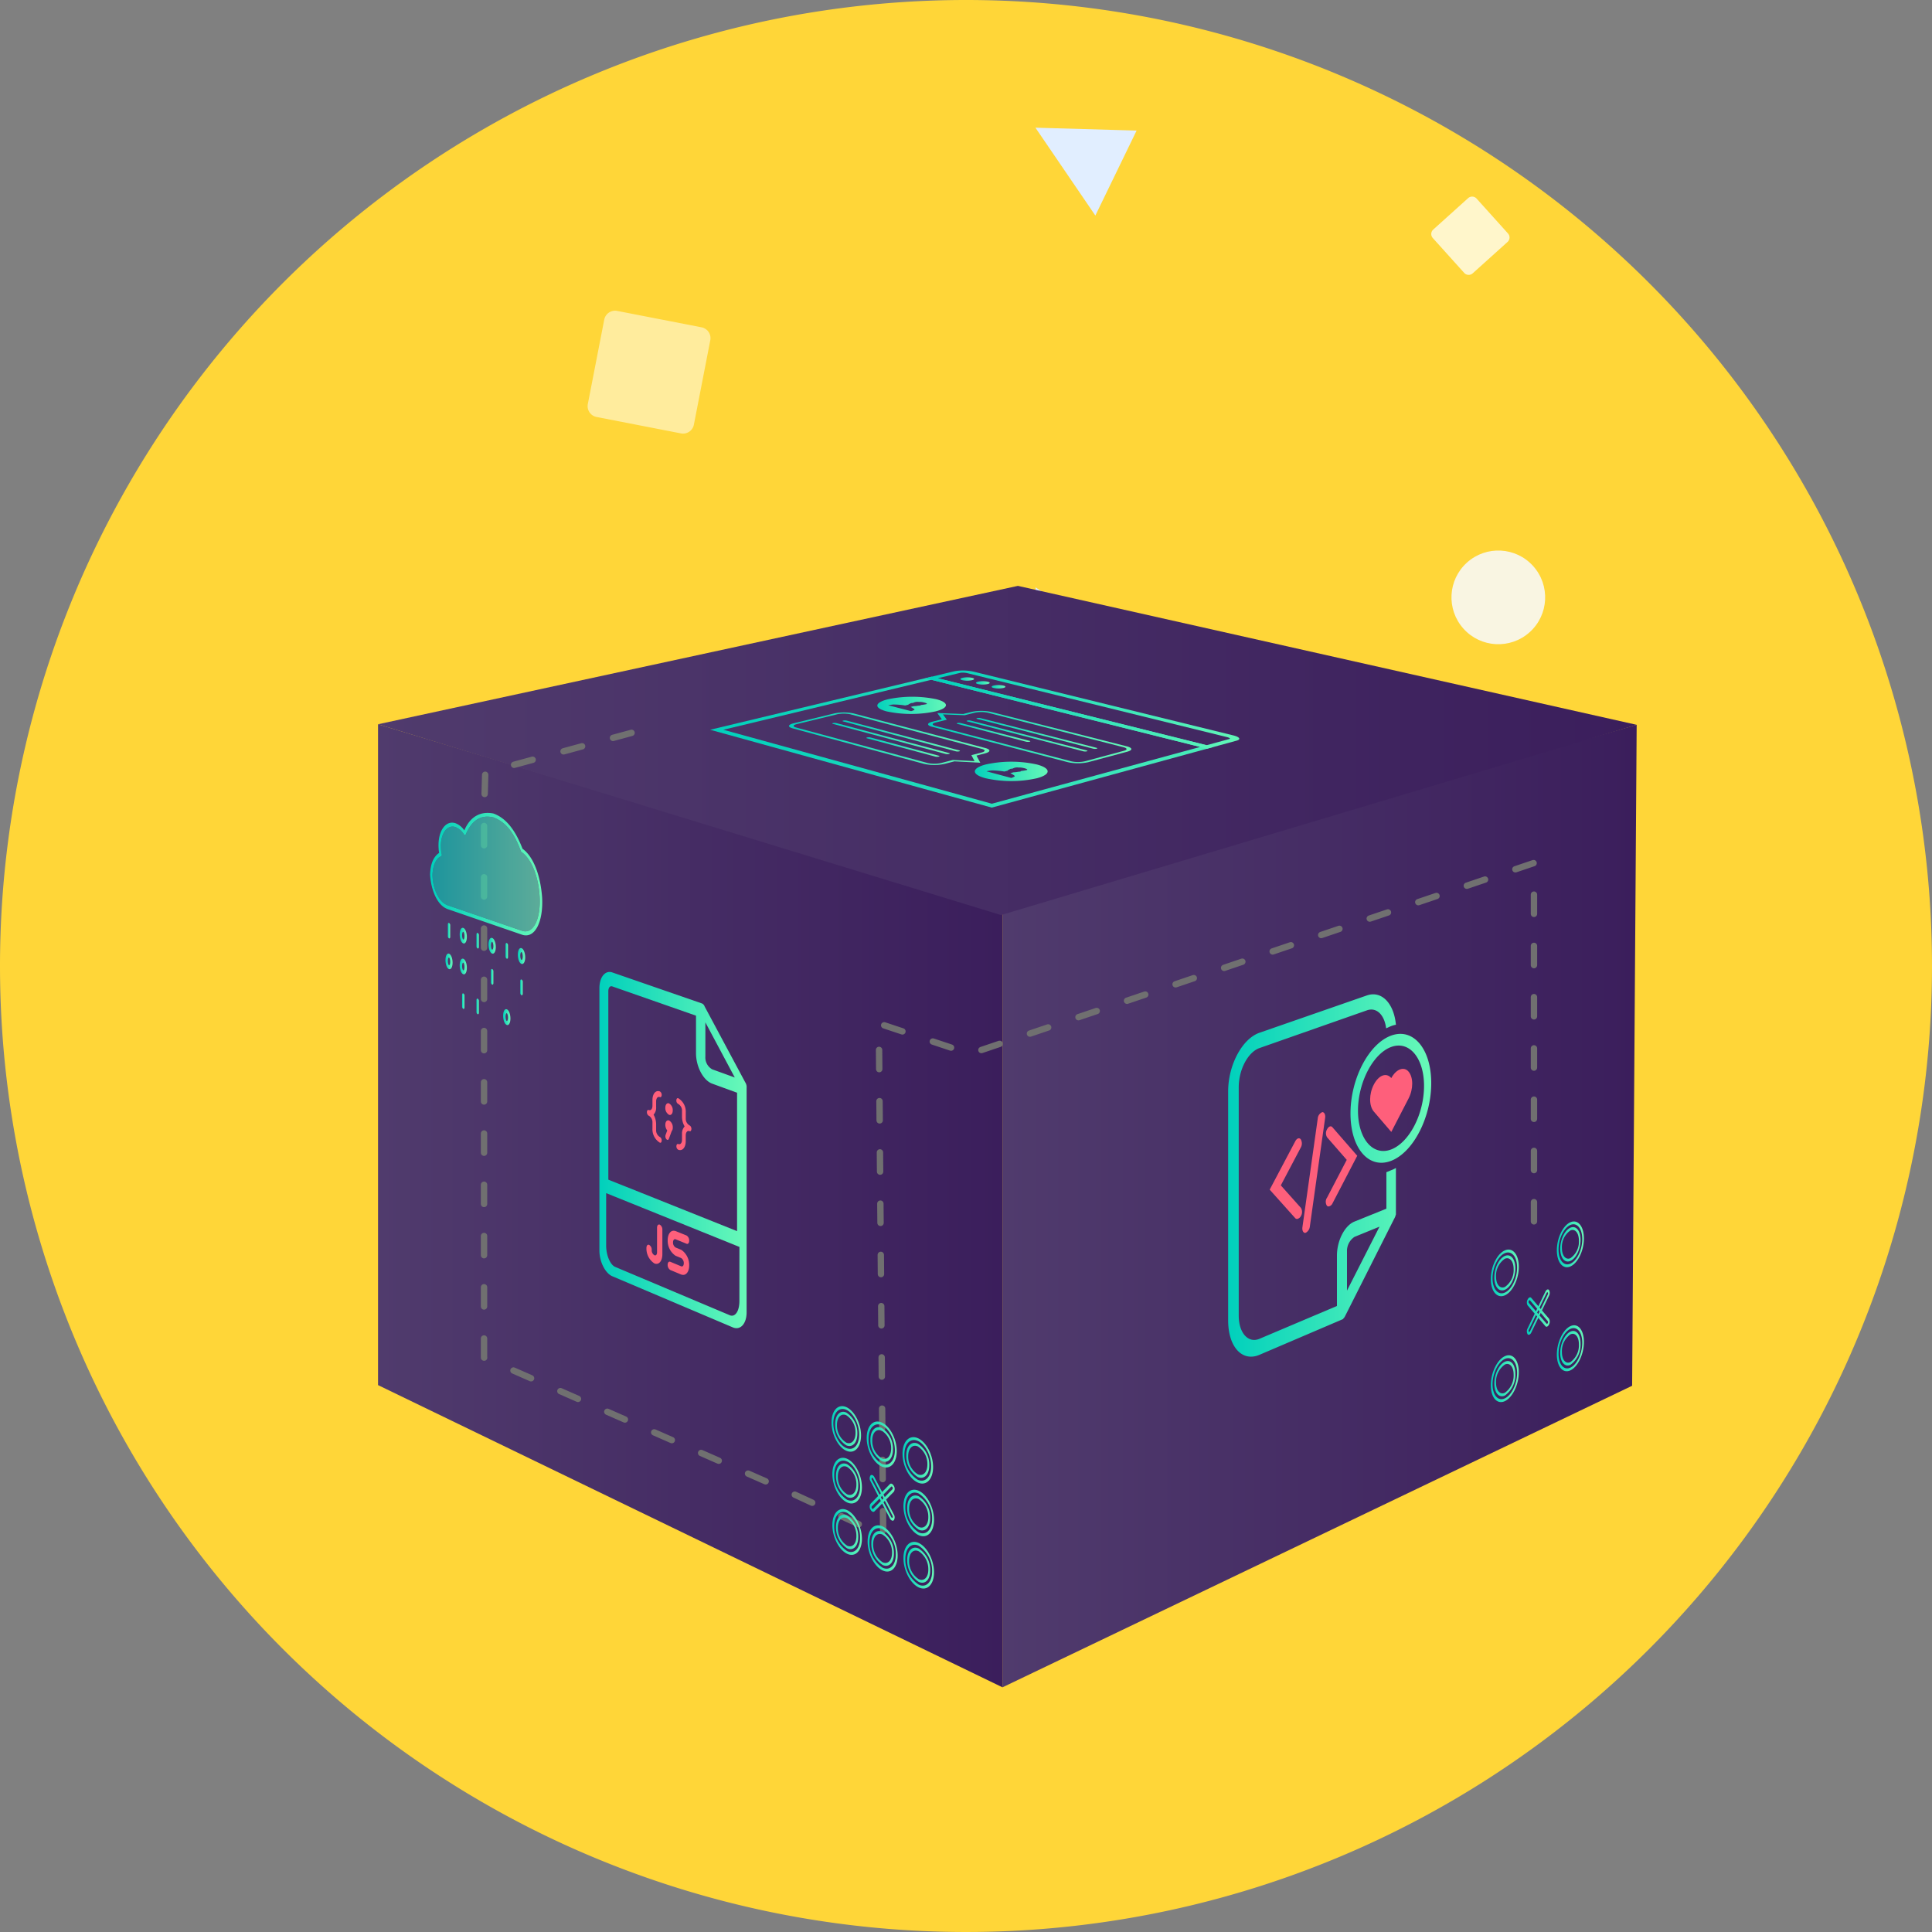 <svg xmlns="http://www.w3.org/2000/svg" xmlns:xlink="http://www.w3.org/1999/xlink" width="302.76" height="302.76" viewBox="0 0 302.76 302.76"><rect x="0" y="0" width="302.76" height="302.76" fill="#808080" stroke="none"/><defs><style>.a{fill:#ffd638;}.b,.c{fill:#fff6cb;}.c{opacity:0.69;}.d{fill:#f9f5e2;}.e{fill:#e1eeff;}.f{fill:url(#a);}.g{fill:url(#c);}.h,.j,.p{fill:url(#d);}.i,.k{fill:#fe5f7b;}.j,.k{fill-rule:evenodd;}.l{fill:url(#o);}.m{fill:url(#p);}.n{fill:none;stroke:#707070;stroke-linecap:round;stroke-linejoin:round;stroke-dasharray:3.012 5.019;}.o{fill:url(#aa);}.p{opacity:0.61;}.q{fill:url(#af);}.r{fill:url(#ag);}.s{fill:url(#ah);}.t{fill:url(#ai);}.u{fill:url(#aj);}.v{fill:url(#ap);}.w{fill:url(#ar);}</style><linearGradient id="a" y1="0.5" x2="1" y2="0.5" gradientUnits="objectBoundingBox"><stop offset="0" stop-color="#503b6d"/><stop offset="1" stop-color="#3b1e5c"/></linearGradient><linearGradient id="c" x1="0" xlink:href="#a"/><linearGradient id="d" y1="0.5" x2="1" y2="0.5" gradientUnits="objectBoundingBox"><stop offset="0" stop-color="#00d0bc"/><stop offset="1" stop-color="#69f9b8"/></linearGradient><linearGradient id="o" x1="0" y1="0.5" x2="1" y2="0.5" xlink:href="#d"/><linearGradient id="p" x1="0" y1="0.5" x2="1" y2="0.5" xlink:href="#d"/><linearGradient id="aa" x1="0" y1="0.5" x2="1" y2="0.5" xlink:href="#d"/><linearGradient id="af" x1="0" y1="0.5" x2="1" y2="0.5" xlink:href="#d"/><linearGradient id="ag" x1="0" y1="0.5" x2="1" y2="0.5" xlink:href="#d"/><linearGradient id="ah" x1="0" y1="0.5" x2="1" y2="0.5" xlink:href="#d"/><linearGradient id="ai" x1="0" y1="0.5" x2="1" y2="0.5" xlink:href="#d"/><linearGradient id="aj" x1="0" y1="0.5" x2="1" y2="0.5" xlink:href="#d"/><linearGradient id="ap" x1="0" y1="0.5" x2="1" y2="0.5" xlink:href="#d"/><linearGradient id="ar" x1="0" y1="0.5" x2="1" y2="0.5" xlink:href="#d"/></defs><g transform="translate(-1056 -1337.6)"><path class="a" d="M151.38,0A151.38,151.38,0,1,1,0,151.38,151.38,151.38,0,0,1,151.38,0Z" transform="translate(1056 1337.6)"/><g transform="translate(1234.927 1310.45) rotate(48)"><path class="b" d="M8.294,9.236H.942A.944.944,0,0,1,0,8.294V.942A.944.944,0,0,1,.942,0H8.294a.944.944,0,0,1,.942.942V8.294A.944.944,0,0,1,8.294,9.236Z" transform="translate(77.47)"/><path class="c" d="M15.2,16.924H1.726A1.731,1.731,0,0,1,0,15.2V1.726A1.731,1.731,0,0,1,1.726,0H15.2a1.731,1.731,0,0,1,1.726,1.726V15.2A1.731,1.731,0,0,1,15.2,16.924Z" transform="matrix(0.602, 0.799, -0.799, 0.602, 13.516, 102.715)"/><path class="c" d="M15.2,16.924H1.726A1.731,1.731,0,0,1,0,15.2V1.726A1.731,1.731,0,0,1,1.726,0H15.2a1.731,1.731,0,0,1,1.726,1.726V15.2A1.731,1.731,0,0,1,15.2,16.924Z" transform="translate(183.369 64.153) rotate(85)"/><ellipse class="d" cx="7.341" cy="7.341" rx="7.341" ry="7.341" transform="translate(119.789 31.945)"/><path class="e" d="M0,11.479,10.945,0l5.573,13.715Z" transform="translate(23.894 32.463)"/><path class="e" d="M0,11.479,10.945,0l5.573,13.715Z" transform="matrix(0.848, 0.53, -0.53, 0.848, 83.521, 82.397)"/></g><g transform="translate(1115.242 1429.411)"><g transform="translate(0 0)"><path class="f" d="M396.349,207.279l-98.67,47.257V132.157L397.061,103.7Z" transform="translate(-199.823 -81.93)"/><path class="f" d="M0,103.435l97.856,29.6V254.355L0,206.994Z" transform="translate(0 -81.749)"/><path class="g" d="M100.272,37.467l96.967,21.774L97.622,89.054,0,59.153Z" transform="translate(0 -37.467)"/></g><g transform="translate(174.378 99.601)"><g transform="translate(0 4.408)"><path class="h" d="M532.663,361.036c-1.213.535-2.2-.614-2.2-2.565s.991-3.963,2.2-4.484,2.187.635,2.187,2.572S533.871,360.5,532.663,361.036Zm0-6.612c-1.062.457-1.929,2.22-1.929,3.928s.867,2.715,1.929,2.247,1.916-2.225,1.916-3.922S533.721,353.969,532.663,354.424Zm0,5.737c-.912.4-1.656-.463-1.656-1.929s.744-2.978,1.656-3.371,1.646.476,1.646,1.933S533.571,359.762,532.663,360.161Zm0-4.863a3.211,3.211,0,0,0-1.382,2.815c0,1.223.621,1.945,1.382,1.611a3.22,3.22,0,0,0,1.375-2.812C534.038,355.7,533.422,354.971,532.663,355.3Z" transform="translate(-530.459 -353.863)"/></g><g transform="translate(10.351)"><path class="h" d="M564.074,347.5c-1.171.517-2.128-.62-2.128-2.536s.956-3.887,2.128-4.39,2.112.641,2.112,2.543S565.24,346.981,564.074,347.5Zm0-6.5c-1.026.441-1.863,2.167-1.863,3.845s.837,2.674,1.863,2.222,1.851-2.172,1.851-3.84S565.1,340.56,564.074,341Zm0,5.637c-.88.388-1.6-.468-1.6-1.908s.718-2.92,1.6-3.3,1.589.48,1.589,1.912S564.951,346.251,564.074,346.637Zm0-4.778a3.146,3.146,0,0,0-1.334,2.755c0,1.2.6,1.916,1.334,1.593a3.154,3.154,0,0,0,1.328-2.752C565.4,342.259,564.806,341.543,564.074,341.859Z" transform="translate(-561.946 -340.452)"/></g><g transform="translate(0 20.967)"><path class="h" d="M532.663,411.423c-1.213.57-2.2-.552-2.2-2.5s.991-3.991,2.2-4.546,2.187.574,2.187,2.51S533.871,410.855,532.663,411.423Zm0-6.612c-1.062.487-1.929,2.274-1.929,3.982s.867,2.691,1.929,2.193,1.916-2.28,1.916-3.977S533.721,404.326,532.663,404.811Zm0,5.738c-.912.427-1.656-.417-1.656-1.883s.744-3,1.656-3.418,1.646.43,1.646,1.887A3.98,3.98,0,0,1,532.663,410.548Zm0-4.863a3.313,3.313,0,0,0-1.382,2.853c0,1.223.621,1.928,1.382,1.573a3.323,3.323,0,0,0,1.375-2.851C534.038,406.043,533.422,405.336,532.663,405.685Z" transform="translate(-530.459 -404.233)"/></g><g transform="translate(10.351 16.271)"><path class="h" d="M564.074,397.008c-1.171.55-2.128-.56-2.128-2.477s.956-3.914,2.128-4.45,2.112.581,2.112,2.484S565.24,396.46,564.074,397.008Zm0-6.5c-1.026.47-1.863,2.219-1.863,3.9s.837,2.651,1.863,2.17,1.851-2.224,1.851-3.892S565.1,390.042,564.074,390.511Zm0,5.638c-.88.412-1.6-.423-1.6-1.863s.718-2.941,1.6-3.345,1.589.435,1.589,1.867A3.9,3.9,0,0,1,564.074,396.149Zm0-4.778a3.244,3.244,0,0,0-1.334,2.793c0,1.2.6,1.9,1.334,1.556a3.254,3.254,0,0,0,1.328-2.79C565.4,391.733,564.806,391.033,564.074,391.37Z" transform="translate(-561.946 -389.948)"/></g><g transform="translate(5.653 10.651)"><g transform="translate(0 1.238)"><path class="h" d="M550.842,381.2a.225.225,0,0,1-.283-.061l-2.785-3.254a.948.948,0,0,1,0-.922c.157-.324.413-.438.57-.254l2.78,3.256a.949.949,0,0,1,0,.917A.647.647,0,0,1,550.842,381.2Zm-2.783-4.121a.216.216,0,0,0-.1.106.318.318,0,0,0,0,.307l2.783,3.254c.051.059.138.019.188-.086a.316.316,0,0,0,0-.306l-2.782-3.255A.076.076,0,0,0,548.059,377.076Z" transform="translate(-547.656 -376.618)"/></g><path class="h" d="M548.059,379.935a.228.228,0,0,1-.285-.061.948.948,0,0,1,0-.922l2.785-5.761c.156-.322.409-.435.565-.251a.949.949,0,0,1,0,.917l-2.78,5.758A.652.652,0,0,1,548.059,379.935Zm2.783-6.627a.213.213,0,0,0-.094.105l-2.783,5.76a.318.318,0,0,0,0,.307c.051.059.139.019.19-.086l2.782-5.759a.316.316,0,0,0,0-.306A.075.075,0,0,0,550.842,373.308Z" transform="translate(-547.656 -372.852)"/></g></g><g transform="translate(133.22 64.009)"><path class="h" d="M430.821,238.64c-3.511,1.266-6.394,6.749-6.394,12.219s2.883,8.784,6.394,7.406c3.468-1.361,6.259-6.811,6.259-12.166S434.289,237.391,430.821,238.64Zm0,17.844c-2.85,1.108-5.22-1.627-5.22-6.065s2.37-8.958,5.22-9.993c2.824-1.026,5.131,1.736,5.131,6.1C435.953,250.948,433.645,255.382,430.821,256.484Zm-.769,3.573v5.717l-5,2.018c-1.529.615-2.748,2.978-2.748,5.329v7.9l-12.137,5.141c-1.765.746-3.254-.911-3.254-3.629V246.753c0-2.781,1.446-5.513,3.254-6.151L427,234.692c1.509-.533,2.745.7,3.011,2.811.27-.1.539-.253.845-.362a3,3,0,0,1,.69-.187c-.306-3.337-2.225-5.4-4.546-4.6l-16.831,5.848c-2.715.943-4.914,5.053-4.914,9.2v35.874c0,4.152,2.2,6.558,4.914,5.394l13.08-5.592c.039-.076.039-.076.079-.092.039-.079.039-.079.079-.1s.039-.076.079-.092a.085.085,0,0,1,.039-.079c.039-.076.079-.151.118-.23l7.673-15.217c.039-.016.039-.076.039-.076.036-.076.036-.076.076-.151,0-.059.039-.076.039-.135s.036-.072.036-.135a.188.188,0,0,0,.039-.132v-7.249a4.061,4.061,0,0,1-.726.348Zm-6.174,18.554v-6.134a2.64,2.64,0,0,1,1.177-2.285l3.919-1.6Z" transform="translate(-405.256 -232.183)"/><path class="i" d="M456.72,299.72l-3.886,7.482a.827.827,0,0,1-.434.414.362.362,0,0,1-.437-.069,1.172,1.172,0,0,1,.039-1.285l3.074-5.9L452,296.834a1.212,1.212,0,0,1,0-1.269c.237-.454.595-.588.832-.316Z" transform="translate(-436.493 -274.423)"/><path class="i" d="M429.951,313a.849.849,0,0,1-.444.417.364.364,0,0,1-.441-.069l-4.01-4.477,4.01-7.587c.24-.457.6-.592.845-.319a1.279,1.279,0,0,1,.039,1.262L426.8,308.2l3.146,3.527A1.214,1.214,0,0,1,429.951,313Z" transform="translate(-418.547 -278.263)"/><path class="i" d="M444.191,289.263l-2.39,16.982a1.279,1.279,0,0,1-.6.97l-.122.049c-.319.007-.519-.4-.441-.917l2.4-17.018a1.16,1.16,0,0,1,.717-.993C444.073,288.339,444.27,288.75,444.191,289.263Z" transform="translate(-428.997 -269.877)"/><path class="i" d="M478.962,272.349l-2.709,5.247-2.735-3.189c-.776-.9-.776-2.758,0-4.241s1.966-1.92,2.735-1.013c.766-1.414,1.986-1.864,2.709-1.006C479.721,269.048,479.721,270.879,478.962,272.349Z" transform="translate(-450.688 -256.033)"/></g><g transform="translate(34.691 60.503)"><path class="j" d="M128.38,238.81l-6.364-11.889a.777.777,0,0,0-.426-.472l-14.034-4.855c-1.116-.386-2.027.722-2.027,2.462V265.18c0,1.74.91,3.55,2.027,4.023l18.871,8.009c1.191.506,2.17-.557,2.17-2.363V239.678A1.368,1.368,0,0,0,128.38,238.81Zm-6.246-9.394,4.608,8.638-3.54-1.28a2.132,2.132,0,0,1-1.068-2.012Zm-15.207-4.869c0-.571.264-.891.63-.763l13.109,4.583v5.869c0,2.124,1.137,4.274,2.536,4.785l3.9,1.424v21.688l-20.172-8.066Zm20.54,48.533c0,1.672-.715,2.567-1.5,2.234l-17.969-7.577c-.742-.313-1.412-1.752-1.412-3.368v-8.191l20.885,8.429Z" transform="translate(-105.53 -221.517)"/><g transform="translate(7.371 18.664)"><g transform="translate(0.071)"><path class="k" d="M130.2,285.485l-.006,0a1.2,1.2,0,0,1-.578-1.113v-.892a3.093,3.093,0,0,0-.4-1.49,1.6,1.6,0,0,0,.4-1.184v-.892c0-.5.254-.8.578-.676.156.067.29-.08.29-.329a.61.61,0,0,0-.284-.561l-.006,0c-.636-.237-1.155.372-1.155,1.351v.891c0,.508-.254.795-.576.673-.023-.009-.04-.006-.058-.013-.109-.006-.2.077-.224.235,0,.009-.006.025-.006.034a.707.707,0,0,0,.23.612l.058.022a1.207,1.207,0,0,1,.576,1.109v.891a2.468,2.468,0,0,0,1.155,2.226c.156.069.29-.076.29-.326A.618.618,0,0,0,130.2,285.485Z" transform="translate(-128.169 -278.293)"/><path class="k" d="M137.533,284.112c-.32-.12-.581.185-.581.676a1.228,1.228,0,0,0,.581,1.113c.32.121.582-.183.582-.676A1.226,1.226,0,0,0,137.533,284.112Z" transform="translate(-134.065 -282.181)"/><path class="k" d="M137.531,292.264v.009c-.32-.121-.581.182-.581.674a1.472,1.472,0,0,0,.3.89l-.261.7a.708.708,0,0,0,.116.652c.139.17.314.165.39-.03a.036.036,0,0,0,.012-.022l.436-1.184a.856.856,0,0,0,.175-.534v-.045A1.233,1.233,0,0,0,137.531,292.264Z" transform="translate(-134.063 -287.66)"/><path class="k" d="M144.482,286.156a.423.423,0,0,0-.212-.215,1.207,1.207,0,0,1-.587-1.12v-.9a2.456,2.456,0,0,0-1.171-2.232l-.029-.011c-.157-.041-.286.118-.274.373a.569.569,0,0,0,.3.535,1.209,1.209,0,0,1,.585,1.116v.9a2.991,2.991,0,0,0,.41,1.5,1.658,1.658,0,0,0-.41,1.191v.9c0,.511-.257.8-.585.673-.158-.061-.292.085-.292.336a.606.606,0,0,0,.286.558l.006,0c.643.248,1.171-.357,1.171-1.345v-.9c0-.5.258-.8.587-.676a.16.16,0,0,0,.194-.025l.018-.02A.617.617,0,0,0,144.482,286.156Z" transform="translate(-137.593 -280.562)"/></g><path class="k" d="M130.039,341.919l-.008,0c-.233-.082-.417.126-.417.486v3.84c0,.372-.175.569-.416.469a.889.889,0,0,1-.416-.813.892.892,0,0,0-.406-.809l-.008,0c-.232-.1-.414.124-.414.469a2.772,2.772,0,0,0,1.244,2.439c.649.271,1.174-.282,1.241-1.232a1.073,1.073,0,0,0,.008-.164v-3.858A.9.9,0,0,0,130.039,341.919Z" transform="translate(-127.954 -320.989)"/><path class="k" d="M140.248,347.9a.273.273,0,0,0-.084-.047l-.842-.345a.879.879,0,0,1-.42-.817c0-.361.177-.573.42-.473l1.685.688c.228.106.423-.1.423-.462a.919.919,0,0,0-.414-.828l-1.735-.7c-.025-.01-.042,0-.059-.011-.646-.185-1.157.444-1.157,1.449a2.831,2.831,0,0,0,1.174,2.4.25.25,0,0,0,.084.048l.842.347a.911.911,0,0,1,.421.821c0,.375-.185.569-.421.472l-1.68-.7c-.235-.1-.427.106-.427.454a.936.936,0,0,0,.41.827l.017.007,1.68.7a.2.2,0,0,0,.084.022c.65.206,1.182-.414,1.182-1.437A2.878,2.878,0,0,0,140.248,347.9Z" transform="translate(-134.735 -322.984)"/></g></g><g transform="translate(52.048 13.257)"><g transform="translate(0 0.979)"><path class="h" d="M202.46,101.284l-44.129-12.2,34.7-8.317,44.185,11.007Zm-42.066-12.2,42.077,11.59,32.645-8.9L192.989,81.253Z" transform="translate(-158.331 -80.772)"/></g><g transform="translate(33.694)"><path class="h" d="M305.013,90.053l-44.186-11.04,4.587-1.1a7.661,7.661,0,0,1,3.01.069l40.7,9.989c.886.218,1.319.6.467.83Zm-42.22-11.04,42.126,10.494,3.578-.976c.195-.053.014-.2-.357-.292l-40.7-10.02a3.146,3.146,0,0,0-1.059-.069Z" transform="translate(-260.827 -77.793)"/></g><g transform="translate(39.21 1.077)"><path class="h" d="M279.447,81.147c.415.1.408.269-.015.371a3.775,3.775,0,0,1-1.519,0c-.414-.1-.406-.269.018-.371A3.783,3.783,0,0,1,279.447,81.147Z" transform="translate(-277.608 -81.071)"/></g><g transform="translate(41.648 1.68)"><path class="l" d="M286.867,82.981c.418.1.414.271-.009.374a3.778,3.778,0,0,1-1.524,0c-.417-.1-.411-.271.012-.374A3.774,3.774,0,0,1,286.867,82.981Z" transform="translate(-285.025 -82.904)"/></g><g transform="translate(44.104 2.287)"><path class="m" d="M294.342,84.828c.421.1.419.273,0,.377a3.784,3.784,0,0,1-1.53,0c-.42-.1-.417-.273.007-.377A3.778,3.778,0,0,1,294.342,84.828Z" transform="translate(-292.495 -84.75)"/></g><g transform="translate(34.151 6.331)"><path class="h" d="M284.11,105.094,262.831,99.54c-.84-.219-.812-.575.059-.792l1.482-.37-.713-.99,4.052.155,1.314-.329a7.424,7.424,0,0,1,3.066,0l21.276,5.4c.9.228.936.6.084.828l-6.134,1.65A7.416,7.416,0,0,1,284.11,105.094Zm-19.56-7.488.6.832-1.76.441c-.582.146-.6.383-.037.53l21.279,5.545a4.957,4.957,0,0,0,2.145,0l6.133-1.647c.57-.153.545-.4-.055-.554l-21.276-5.41a4.966,4.966,0,0,0-2.053,0l-1.574.394Z" transform="translate(-262.219 -97.053)"/></g><g transform="translate(12.353 6.577)"><path class="h" d="M217.078,105.864l-20.6-5.571c-.813-.22-.74-.576.16-.794l6.341-1.539a7.427,7.427,0,0,1,3.071,0l20.62,5.418c.869.228.861.6-.021.831l-1.361.355.6,1.115-4.06-.215-1.535.4A7.421,7.421,0,0,1,217.078,105.864Zm-11.559-7.775a4.972,4.972,0,0,0-2.056,0l-6.341,1.541c-.6.146-.649.385-.105.531l20.6,5.562a4.972,4.972,0,0,0,2.148,0l1.823-.474,3.4.18-.5-.934,1.629-.424c.591-.154.6-.4.016-.556l-20.619-5.426Z" transform="translate(-195.91 -97.8)"/></g><g transform="translate(38.628 7.435)"><g transform="translate(3.104)"><path class="h" d="M303.589,105.236l-18.206-4.668c-.14-.036-.137-.094,0-.13a1.224,1.224,0,0,1,.51,0L304.1,105.1c.148.038.152.1.01.137A1.228,1.228,0,0,1,303.589,105.236Z" transform="translate(-285.28 -100.411)"/></g><g transform="translate(1.555 0.39)"><path class="h" d="M298.879,106.443l-18.206-4.689c-.14-.036-.137-.094.006-.131a1.23,1.23,0,0,1,.512,0l18.206,4.682c.147.038.152.1.009.137A1.223,1.223,0,0,1,298.879,106.443Z" transform="translate(-280.569 -101.596)"/></g><g transform="translate(0 0.781)"><path class="h" d="M286.746,105.741l-10.8-2.8c-.14-.036-.137-.095.007-.131a1.225,1.225,0,0,1,.513,0l10.8,2.792c.145.037.145.1,0,.135A1.223,1.223,0,0,1,286.746,105.741Z" transform="translate(-275.838 -102.786)"/></g></g><g transform="translate(19.141 7.825)"><g transform="translate(1.6)"><path class="h" d="M239.193,106.443l-17.672-4.689c-.136-.036-.127-.094.02-.131a1.23,1.23,0,0,1,.511,0l17.673,4.682c.143.038.14.1-.007.137A1.223,1.223,0,0,1,239.193,106.443Z" transform="translate(-221.425 -101.596)"/></g><g transform="translate(0 0.391)"><path class="h" d="M234.323,107.656l-17.67-4.711c-.135-.036-.126-.095.022-.131a1.225,1.225,0,0,1,.513,0l17.67,4.7c.143.038.14.1-.008.138A1.23,1.23,0,0,1,234.323,107.656Z" transform="translate(-216.558 -102.786)"/></g><g transform="translate(5.341 2.644)"><path class="h" d="M243.618,112.671,232.9,109.8c-.138-.037-.13-.1.018-.134a1.224,1.224,0,0,1,.519,0l10.716,2.866c.143.038.139.1-.009.139A1.234,1.234,0,0,1,243.618,112.671Z" transform="translate(-232.804 -109.638)"/></g></g><path class="h" d="M247.259,90.709a18.52,18.52,0,0,0-7.556,0c-2.155.522-2.266,1.376-.225,1.907a18.41,18.41,0,0,0,7.642,0C249.263,92.085,249.314,91.231,247.259,90.709Zm-5.748,1.409-1.782-.461a5.849,5.849,0,0,1,.819-.122,12.39,12.39,0,0,1,1.829.154l.517-.127s-.034-.087.291-.166c-.078-.02.17-.12.407-.1a1.526,1.526,0,0,1,.967-.159c.4-.059,1.49.219,1.162.338a6.366,6.366,0,0,1-.887.14c.074.06-.329.12-.407.1a3.273,3.273,0,0,1-.7.076l-.489.12c.378.221.7.376.571.466a1.907,1.907,0,0,1-.508.2l-1.792-.463Z" transform="translate(-211.82 -86.202)"/><path class="h" d="M294.216,121.715a18.554,18.554,0,0,0-8.019,0c-2.236.588-2.272,1.551-.053,2.149a18.434,18.434,0,0,0,8.116,0C296.481,123.266,296.449,122.3,294.216,121.715Zm-5.962,1.587-1.936-.519a5.608,5.608,0,0,1,.858-.137,12.675,12.675,0,0,1,1.957.173l.536-.143s-.045-.1.293-.187c-.084-.023.169-.134.422-.112a1.466,1.466,0,0,1,1.011-.179c.42-.067,1.6.247,1.267.381a6.064,6.064,0,0,1-.927.157c.085.068-.337.135-.422.113a3.194,3.194,0,0,1-.735.086l-.508.135c.423.249.778.424.652.525a1.785,1.785,0,0,1-.519.23l-1.948-.522Z" transform="translate(-243.024 -106.982)"/></g><path class="n" d="M73.645,107.529l-22.926,6.237-.19,6.681v84.985L95.4,225.148l17.677,8.159-.68-80.226,14.278,4.76,88.385-29.916v56.43" transform="translate(-33.918 -84.497)"/><g transform="translate(8.164 35.579)"><path class="o" d="M33.448,198.133a.4.4,0,0,1,.186.367v1.816c0,.167-.083.273-.186.237a.4.4,0,0,1-.186-.368V198.37C33.262,198.2,33.345,198.1,33.448,198.133Z" transform="translate(-30.491 -180.891)"/><path class="h" d="M32.691,212.758c.327.117.558.761.558,1.41s-.23,1.129-.558,1.011-.557-.762-.557-1.41S32.363,212.642,32.691,212.758Zm0,.605c-.083-.03-.186.185-.186.538s.1.642.186.672.186-.184.186-.538S32.773,213.393,32.691,213.364Z" transform="translate(-29.734 -190.702)"/><path class="h" d="M42.378,158.9c-.222-2.981-1.159-6.2-3.063-7.584-1.143-2.947-2.589-4.819-4.576-5.528-1.851-.362-3.566.325-4.55,2.648a2.95,2.95,0,0,0-1.4-1.127c-1.463-.468-2.643,1.078-2.643,3.452a.42.42,0,0,1,0,.06c0,.173.007.245.011.346a5.691,5.691,0,0,0,.087.8c-.884.6-1.367,1.694-1.414,3.411.133,2.367,1.088,4.694,2.595,5.33l.036.024,11.756,4.047C41.246,165.48,42.6,162.769,42.378,158.9Zm-3.157,5.267L27.49,160.141l-.022-.019c-1.253-.489-2.2-2.478-2.267-4.622.021-1.49.548-2.707,1.35-3,.1-.033.141-.207.094-.377a4.169,4.169,0,0,1-.116-.883c0-.09-.007-.162-.011-.328a.227.227,0,0,0,0-.049c0-2.026,1.018-3.354,2.274-2.95a2.733,2.733,0,0,1,1.349,1.171c.088.13.209.127.268,0,.966-2.269,2.4-3.139,4.334-2.683,1.916.725,3.192,2.291,4.3,5.263a.347.347,0,0,0,.117.171c1.595,1.1,2.66,3.909,2.832,6.992C42.187,162.357,40.987,164.774,39.221,164.167Z" transform="translate(-24.834 -145.698)"/><path class="p" d="M39.971,165.361,28.24,161.335l-.022-.019c-1.253-.489-2.2-2.478-2.267-4.622.021-1.49.548-2.707,1.35-3,.1-.033.141-.207.094-.377a4.169,4.169,0,0,1-.116-.883c0-.09-.007-.162-.011-.328a.227.227,0,0,0,0-.049c0-2.026,1.018-3.354,2.274-2.95a2.733,2.733,0,0,1,1.349,1.171c.088.13.209.127.268,0,.966-2.269,2.4-3.139,4.334-2.683,1.916.725,3.192,2.291,4.3,5.263a.347.347,0,0,0,.117.171c1.595,1.1,2.66,3.909,2.832,6.992C42.937,163.551,41.737,165.968,39.971,165.361Z" transform="translate(-25.584 -146.892)"/><path class="o" d="M33.448,229.228a.405.405,0,0,1,.186.37v1.816c0,.167-.083.272-.186.234a.406.406,0,0,1-.186-.371v-1.815C33.262,229.3,33.345,229.19,33.448,229.228Z" transform="translate(-30.491 -201.764)"/><path class="q" d="M40.249,231.714a.407.407,0,0,1,.187.372v1.823c0,.168-.084.273-.187.234a.408.408,0,0,1-.187-.372v-1.822C40.062,231.781,40.146,231.676,40.249,231.714Z" transform="translate(-35.056 -203.432)"/><path class="r" d="M47.1,202.884a.4.4,0,0,1,.189.371v1.83c0,.169-.084.275-.189.239a.4.4,0,0,1-.188-.371v-1.829C46.914,202.955,47,202.848,47.1,202.884Z" transform="translate(-39.656 -184.08)"/><path class="s" d="M54.009,220.1a.406.406,0,0,1,.19.374v1.837c0,.169-.085.275-.19.238a.408.408,0,0,1-.19-.374v-1.836C53.819,220.174,53.9,220.067,54.009,220.1Z" transform="translate(-44.291 -195.64)"/><path class="t" d="M60.97,207.709a.4.4,0,0,1,.191.374v1.844c0,.17-.086.277-.191.24a.406.406,0,0,1-.192-.375V207.95C60.778,207.78,60.864,207.672,60.97,207.709Z" transform="translate(-48.962 -187.319)"/><path class="u" d="M67.985,225.084a.41.41,0,0,1,.193.377v1.851c0,.171-.086.277-.193.239a.412.412,0,0,1-.193-.378v-1.85C67.792,225.153,67.878,225.046,67.985,225.084Z" transform="translate(-53.67 -198.982)"/><path class="s" d="M54.009,236.744a.411.411,0,0,1,.19.376v1.837c0,.169-.085.274-.19.236a.412.412,0,0,1-.19-.376v-1.836C53.819,236.812,53.9,236.705,54.009,236.744Z" transform="translate(-44.291 -206.809)"/><path class="r" d="M47.1,217.644a.4.4,0,0,1,.189.372v1.83c0,.169-.084.275-.189.237a.406.406,0,0,1-.188-.373v-1.829C46.914,217.713,47,217.607,47.1,217.644Z" transform="translate(-39.656 -193.988)"/><path class="r" d="M47.1,234.219a.409.409,0,0,1,.189.374v1.83c0,.169-.084.274-.189.235a.411.411,0,0,1-.188-.374v-1.829C46.914,234.287,47,234.181,47.1,234.219Z" transform="translate(-39.656 -205.114)"/><path class="h" d="M39.486,200.479c.33.115.562.76.562,1.412s-.232,1.134-.562,1.018-.561-.761-.561-1.411S39.156,200.364,39.486,200.479Zm0,.607c-.084-.029-.187.187-.187.542s.1.644.187.673.187-.186.187-.542S39.569,201.115,39.486,201.086Z" transform="translate(-34.293 -182.459)"/><path class="h" d="M39.486,215.181c.33.118.562.764.562,1.416s-.232,1.132-.562,1.013-.561-.765-.561-1.416S39.156,215.064,39.486,215.181Zm0,.608c-.084-.03-.187.185-.187.54s.1.644.187.674.187-.185.187-.54S39.569,215.818,39.486,215.788Z" transform="translate(-34.293 -192.328)"/><path class="v" d="M53.234,205.267c.335.117.571.767.571,1.424s-.236,1.142-.571,1.025-.569-.768-.569-1.424S52.9,205.15,53.234,205.267Zm0,.612c-.085-.03-.19.188-.19.546s.105.649.19.679.19-.187.19-.545S53.319,205.908,53.234,205.879Z" transform="translate(-43.516 -185.673)"/><path class="v" d="M60.189,222.562c.338.12.575.775.575,1.435s-.237,1.145-.575,1.023-.574-.776-.574-1.435S59.851,222.442,60.189,222.562Zm0,.614c-.086-.031-.192.187-.192.546s.106.652.192.683.191-.186.191-.546S60.274,223.207,60.189,223.177Z" transform="translate(-48.181 -197.282)"/><path class="w" d="M67.2,210.13c.34.118.58.775.58,1.437s-.239,1.151-.58,1.031-.579-.775-.579-1.436S66.857,210.011,67.2,210.13Zm0,.617c-.086-.03-.193.189-.193.549s.107.654.193.684.193-.188.193-.549S67.283,210.777,67.2,210.747Z" transform="translate(-52.883 -188.937)"/><path class="w" d="M67.2,241.829c.34.124.58.785.58,1.447s-.239,1.147-.58,1.021-.579-.786-.579-1.446S66.857,241.7,67.2,241.829Zm0,.617c-.086-.032-.193.185-.193.546s.107.656.193.688.193-.185.193-.546S67.283,242.478,67.2,242.446Z" transform="translate(-52.883 -210.215)"/><path class="v" d="M60.189,239.266c.338.123.575.781.575,1.44s-.237,1.143-.575,1.018-.574-.782-.574-1.44S59.851,239.142,60.189,239.266Zm0,.614c-.086-.031-.192.185-.192.544s.106.654.192.685.191-.185.191-.544S60.274,239.911,60.189,239.88Z" transform="translate(-48.181 -208.494)"/></g><g transform="translate(71.063 128.545)"><path class="h" d="M218.48,435.485c-1.273-.566-2.3-2.554-2.3-4.432s1.032-2.96,2.3-2.407,2.321,2.547,2.321,4.44S219.758,436.053,218.48,435.485Zm0-6.415c-1.115-.485-2.02.462-2.02,2.108s.9,3.388,2.02,3.883,2.033-.445,2.033-2.1S219.6,429.556,218.48,429.07Zm0,5.567a3.824,3.824,0,0,1-1.735-3.333c0-1.414.777-2.226,1.735-1.809a3.814,3.814,0,0,1,1.744,3.338C220.224,434.253,219.44,435.062,218.48,434.636Zm0-4.718c-.8-.349-1.449.329-1.449,1.51a3.193,3.193,0,0,0,1.449,2.784c.8.355,1.456-.321,1.456-1.508A3.185,3.185,0,0,0,218.48,429.918Z" transform="translate(-216.175 -428.501)"/><g transform="translate(5.516 2.408)"><path class="h" d="M235.3,442.872c-1.3-.576-2.345-2.585-2.345-4.48s1.05-2.981,2.345-2.419,2.362,2.578,2.362,4.487S236.6,443.45,235.3,442.872Zm0-6.471c-1.134-.493-2.055.458-2.055,2.119a4.505,4.505,0,0,0,2.055,3.924c1.139.506,2.068-.441,2.068-2.113S236.44,436.9,235.3,436.4Zm0,5.615a3.867,3.867,0,0,1-1.765-3.369c0-1.426.791-2.243,1.765-1.819a3.855,3.855,0,0,1,1.775,3.373C237.075,441.636,236.278,442.45,235.3,442.016Zm0-4.759c-.814-.355-1.474.327-1.474,1.518a3.228,3.228,0,0,0,1.474,2.813c.816.361,1.481-.318,1.481-1.515A3.22,3.22,0,0,0,235.3,437.257Z" transform="translate(-232.956 -435.825)"/></g><g transform="translate(11.129 4.858)"><path class="h" d="M252.416,450.389c-1.318-.586-2.386-2.616-2.386-4.528s1.068-3,2.386-2.431,2.4,2.61,2.4,4.536S253.739,450.977,252.416,450.389Zm0-6.528c-1.155-.5-2.091.454-2.091,2.129a4.555,4.555,0,0,0,2.091,3.966c1.159.514,2.1-.437,2.1-2.124S253.575,444.365,252.416,443.861Zm0,5.664a3.908,3.908,0,0,1-1.8-3.405c0-1.439.8-2.259,1.8-1.827a3.9,3.9,0,0,1,1.806,3.41C254.222,449.149,253.41,449.966,252.416,449.525Zm0-4.8c-.828-.361-1.5.324-1.5,1.526a3.262,3.262,0,0,0,1.5,2.844c.83.368,1.507-.315,1.507-1.522A3.256,3.256,0,0,0,252.416,444.724Z" transform="translate(-250.03 -443.277)"/></g><g transform="translate(0.138 8.095)"><path class="h" d="M218.9,460.12c-1.274-.582-2.306-2.583-2.306-4.463s1.032-2.947,2.306-2.379,2.322,2.577,2.322,4.47S220.18,460.7,218.9,460.12Zm0-6.417c-1.116-.5-2.021.436-2.021,2.083A4.521,4.521,0,0,0,218.9,459.7c1.12.511,2.034-.42,2.034-2.077S220.022,454.2,218.9,453.7Zm0,5.568a3.88,3.88,0,0,1-1.735-3.356c0-1.414.777-2.217,1.735-1.788a3.87,3.87,0,0,1,1.745,3.36C220.647,458.91,219.863,459.71,218.9,459.271Zm0-4.719c-.8-.359-1.45.311-1.45,1.492a3.239,3.239,0,0,0,1.45,2.8c.8.365,1.456-.3,1.456-1.489A3.232,3.232,0,0,0,218.9,454.552Z" transform="translate(-216.596 -453.126)"/></g><g transform="translate(11.273 13.095)"><path class="h" d="M252.853,475.457c-1.319-.6-2.387-2.647-2.387-4.559s1.069-2.991,2.387-2.4,2.4,2.641,2.4,4.567S254.177,476.063,252.853,475.457Zm0-6.529c-1.155-.516-2.092.428-2.092,2.1a4.622,4.622,0,0,0,2.092,3.994c1.159.529,2.105-.411,2.105-2.1A4.607,4.607,0,0,0,252.853,468.928Zm0,5.665a3.966,3.966,0,0,1-1.8-3.429c0-1.439.8-2.249,1.8-1.805a3.956,3.956,0,0,1,1.806,3.433C254.66,474.24,253.848,475.048,252.853,474.594Zm0-4.8c-.828-.371-1.5.305-1.5,1.507a3.312,3.312,0,0,0,1.5,2.863c.83.378,1.508-.3,1.508-1.5A3.3,3.3,0,0,0,252.853,469.792Z" transform="translate(-250.466 -468.336)"/></g><g transform="translate(0.138 16.13)"><path class="h" d="M218.9,484.57c-1.274-.6-2.306-2.612-2.306-4.492s1.032-2.935,2.306-2.35,2.322,2.606,2.322,4.5S220.18,485.171,218.9,484.57Zm0-6.417c-1.116-.513-2.021.411-2.021,2.058a4.587,4.587,0,0,0,2.021,3.935c1.12.525,2.034-.395,2.034-2.052A4.572,4.572,0,0,0,218.9,478.153Zm0,5.568a3.936,3.936,0,0,1-1.735-3.378c0-1.414.777-2.207,1.735-1.766a3.925,3.925,0,0,1,1.745,3.382C220.647,483.382,219.863,484.171,218.9,483.721Zm0-4.72c-.8-.369-1.45.293-1.45,1.474a3.286,3.286,0,0,0,1.45,2.821c.8.375,1.456-.284,1.456-1.472A3.279,3.279,0,0,0,218.9,479Z" transform="translate(-216.596 -477.567)"/></g><g transform="translate(5.657 18.678)"><path class="h" d="M235.731,492.384c-1.3-.609-2.346-2.644-2.346-4.54s1.05-2.955,2.346-2.361,2.363,2.638,2.363,4.548S237.032,493,235.731,492.384Zm0-6.473c-1.135-.522-2.056.406-2.056,2.067a4.639,4.639,0,0,0,2.056,3.978c1.139.534,2.069-.39,2.069-2.062A4.623,4.623,0,0,0,235.731,485.911Zm0,5.617a3.979,3.979,0,0,1-1.765-3.414c0-1.427.791-2.223,1.765-1.774a3.969,3.969,0,0,1,1.775,3.419C237.506,491.193,236.708,491.986,235.731,491.528Zm0-4.761c-.814-.375-1.475.29-1.475,1.481a3.323,3.323,0,0,0,1.475,2.851c.816.382,1.482-.281,1.482-1.478A3.315,3.315,0,0,0,235.731,486.767Z" transform="translate(-233.385 -485.318)"/></g><g transform="translate(11.273 21.27)"><path class="h" d="M252.853,500.335c-1.319-.619-2.387-2.677-2.387-4.589s1.069-2.977,2.387-2.372,2.4,2.671,2.4,4.6S254.177,500.957,252.853,500.335Zm0-6.529c-1.155-.531-2.092.4-2.092,2.077a4.69,4.69,0,0,0,2.092,4.021c1.159.544,2.105-.385,2.105-2.071A4.674,4.674,0,0,0,252.853,493.805Zm0,5.666a4.024,4.024,0,0,1-1.8-3.451c0-1.439.8-2.239,1.8-1.783a4.013,4.013,0,0,1,1.806,3.456C254.66,499.14,253.848,499.937,252.853,499.471Zm0-4.8c-.828-.382-1.5.286-1.5,1.488a3.36,3.36,0,0,0,1.5,2.883c.83.389,1.508-.277,1.508-1.486A3.351,3.351,0,0,0,252.853,494.669Z" transform="translate(-250.466 -493.204)"/></g><g transform="translate(5.982 10.782)"><path class="h" d="M237.844,468.436a.716.716,0,0,1-.311-.33l-3.035-5.824a.857.857,0,0,1,0-.905c.17-.173.446-.049.616.276l3.04,5.826a.857.857,0,0,1,0,.911A.261.261,0,0,1,237.844,468.436Zm-3.037-6.682a.086.086,0,0,0-.1.016.287.287,0,0,0,0,.3l3.036,5.824c.056.107.152.151.207.095a.286.286,0,0,0,0-.3l-3.038-5.825A.234.234,0,0,0,234.807,461.755Z" transform="translate(-234.371 -461.299)"/></g><g transform="translate(5.982 12.141)"><path class="h" d="M234.807,469.826a.708.708,0,0,1-.308-.328.856.856,0,0,1,0-.905l3.035-3.079c.171-.174.45-.049.622.279a.857.857,0,0,1,0,.911l-3.04,3.077A.258.258,0,0,1,234.807,469.826Zm3.037-3.933a.088.088,0,0,0-.1.016l-3.036,3.078a.286.286,0,0,0,0,.3c.055.106.15.149.205.094l3.038-3.078a.286.286,0,0,0,0-.3A.239.239,0,0,0,237.844,465.893Z" transform="translate(-234.371 -465.435)"/></g></g></g></g></svg>